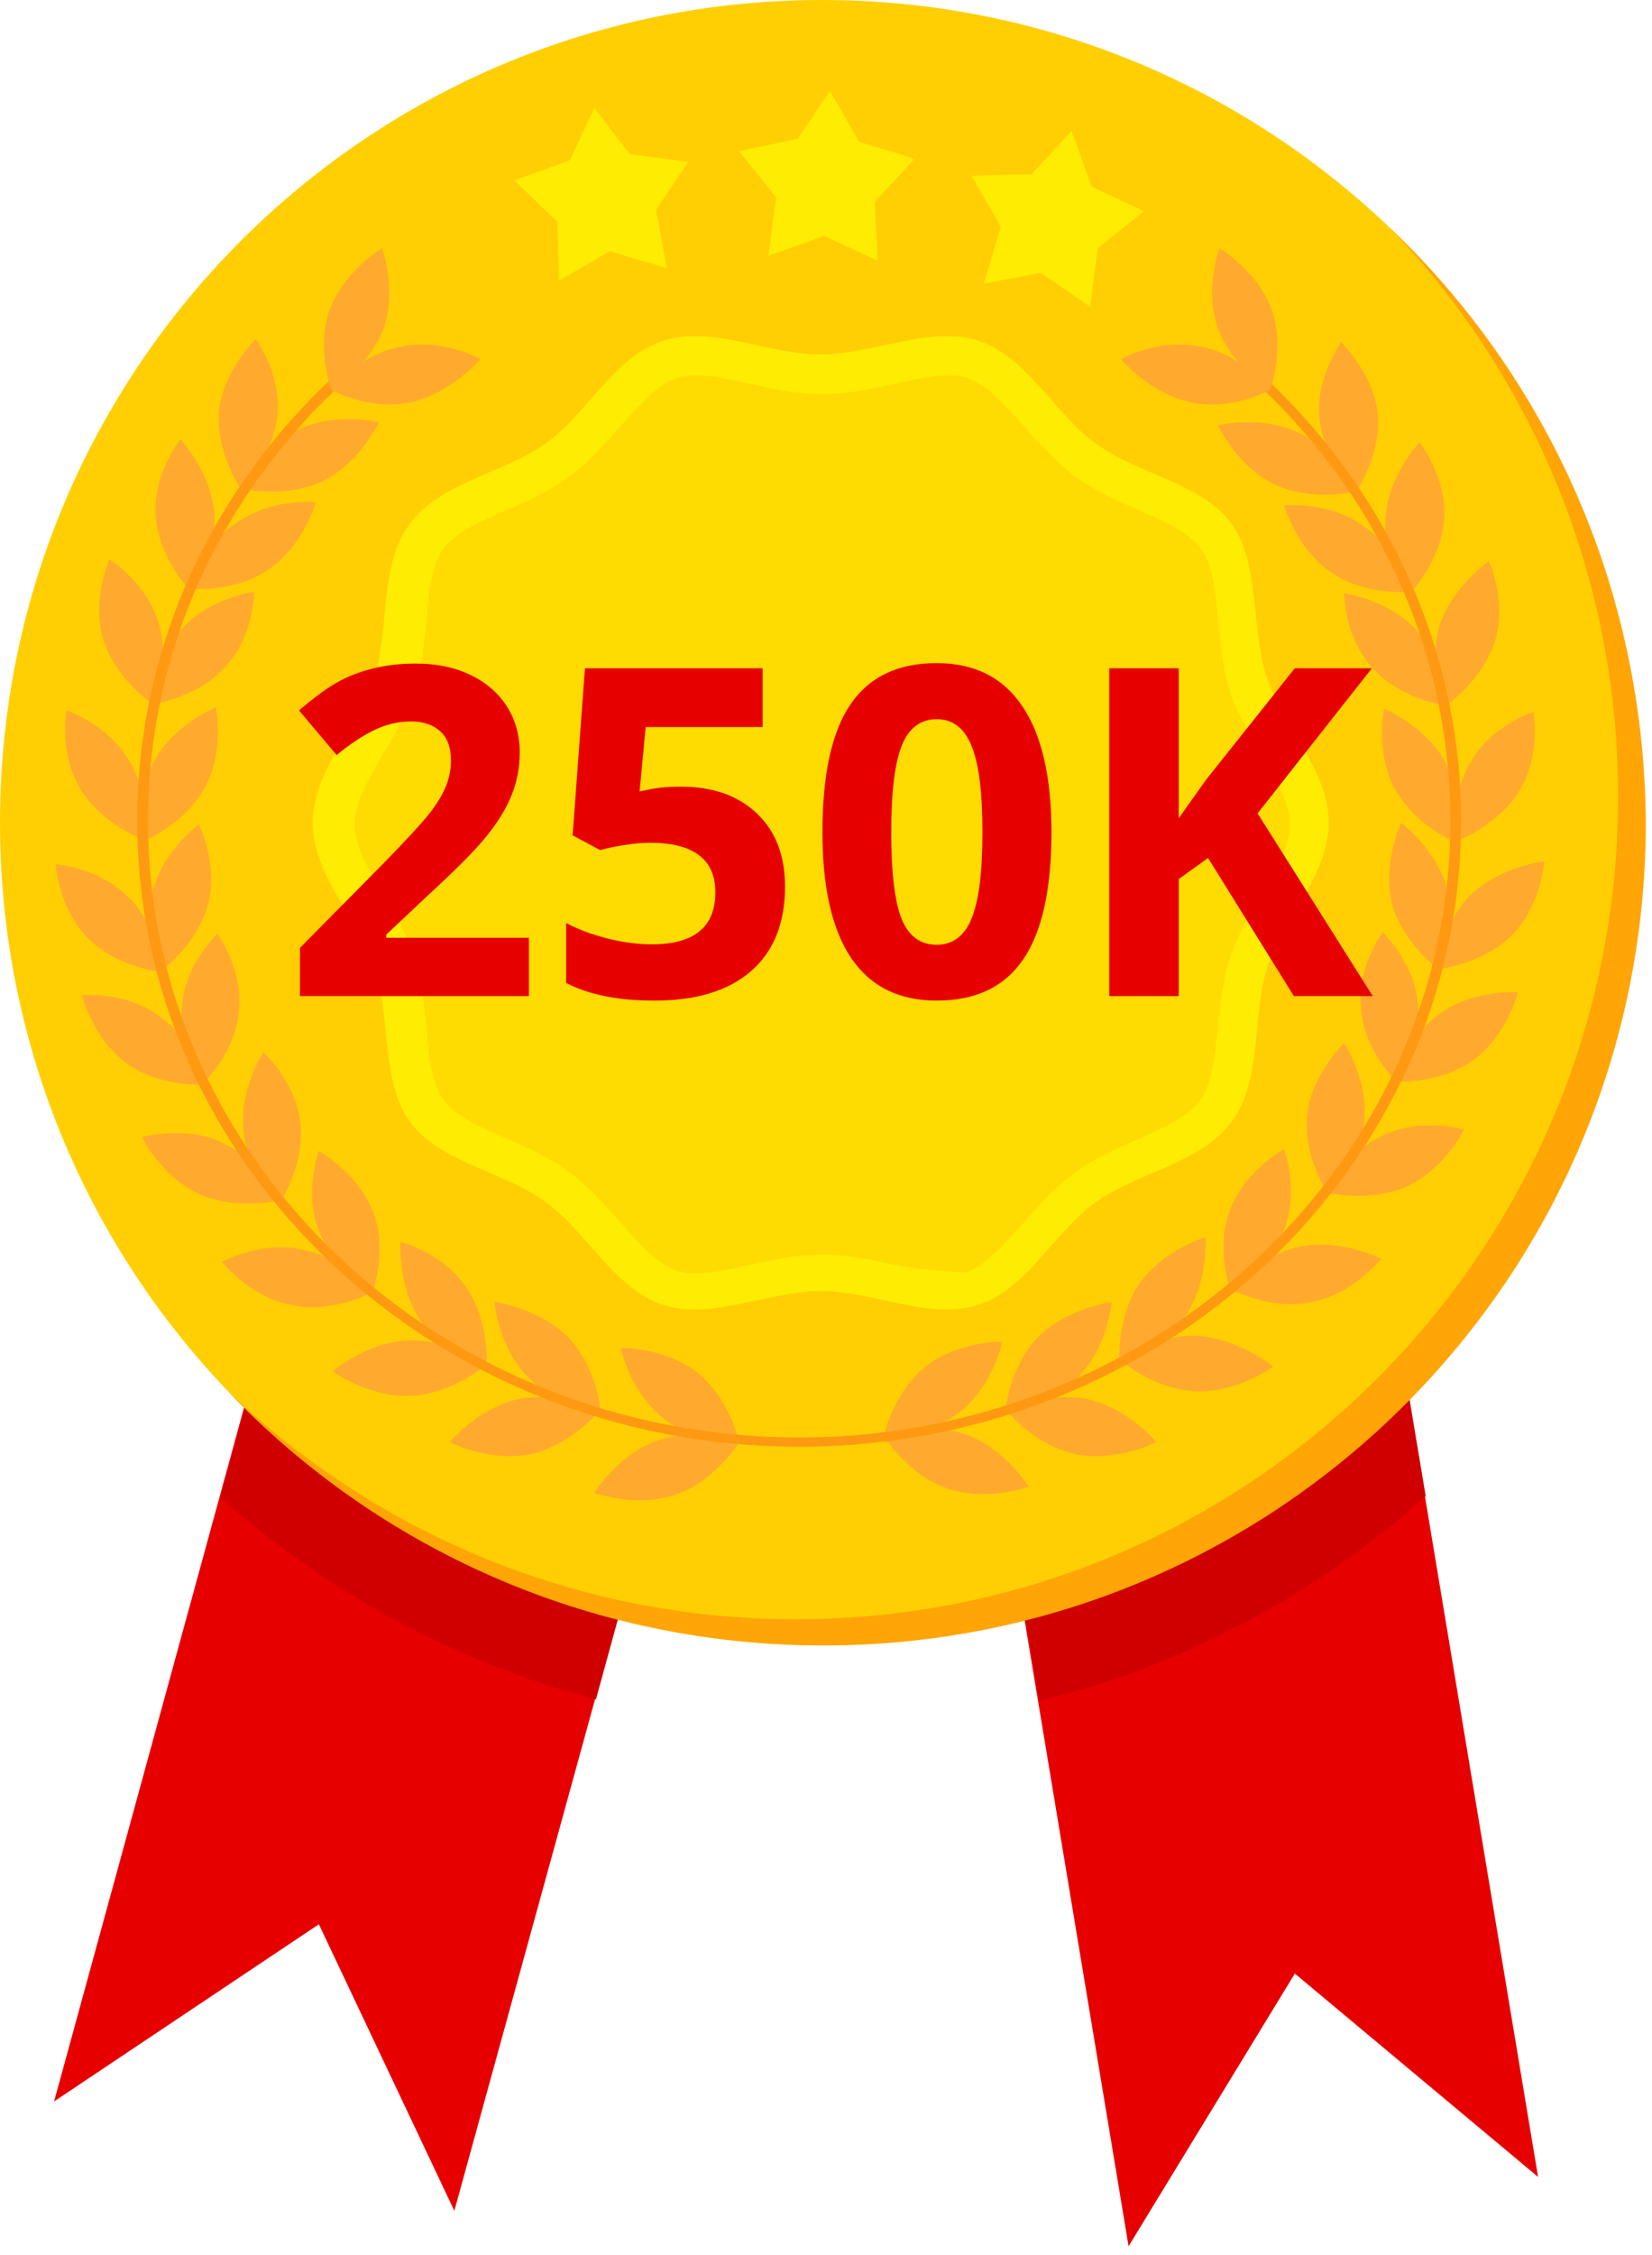 <svg width="162" height="221" viewBox="0 0 162 221" fill="none" xmlns="http://www.w3.org/2000/svg">
<path d="M150.827 213.317L126.976 193.391L110.672 220.11L85.764 70.21L125.919 63.568L150.827 213.317Z" fill="#E70000"/>
<path d="M5.305 205.92L31.27 188.56L44.554 216.638L84.859 70.21L45.46 59.341L5.305 205.92Z" fill="#E70000"/>
<path d="M21.607 146.745C32.023 155.954 44.553 162.898 58.441 166.521L84.858 70.21L45.609 59.492L21.607 146.745Z" fill="#D00000"/>
<path d="M125.919 63.568L85.764 70.21L101.917 166.671C116.258 163.199 129.24 156.104 139.807 146.594L125.919 63.568Z" fill="#D00000"/>
<path d="M80.61 161.22C125.13 161.22 161.22 125.13 161.22 80.61C161.22 36.09 125.13 0 80.61 0C36.09 0 0 36.09 0 80.61C0 125.13 36.09 161.22 80.61 161.22Z" fill="#FFCF03"/>
<path d="M136.334 22.356C150.222 36.848 158.676 56.473 158.676 78.059C158.676 122.592 122.597 158.67 78.065 158.67C56.478 158.67 36.854 150.217 22.362 136.329C37.005 151.726 57.837 161.237 80.782 161.237C125.315 161.237 161.393 125.158 161.393 80.626C161.242 57.68 151.732 36.999 136.334 22.356Z" fill="#FFA506"/>
<path d="M130.296 80.626C130.296 85.758 125.767 90.136 124.258 94.816C122.748 99.647 123.805 105.836 120.786 109.912C117.767 113.987 111.577 114.893 107.502 117.761C103.426 120.63 100.709 126.366 95.878 127.875C91.198 129.385 85.613 126.517 80.48 126.517C75.348 126.517 69.762 129.385 65.083 127.875C60.252 126.366 57.535 120.63 53.459 117.761C49.383 114.742 43.194 113.987 40.175 109.912C37.307 105.836 38.363 99.647 36.703 94.816C35.193 90.136 30.665 85.758 30.665 80.626C30.665 75.493 35.193 71.116 36.703 66.436C38.212 61.605 37.156 55.416 40.175 51.34C43.194 47.264 49.383 46.359 53.459 43.491C57.535 40.622 60.252 34.886 65.083 33.377C69.762 31.867 75.348 34.735 80.48 34.735C85.613 34.735 91.198 31.867 95.878 33.377C100.709 34.886 103.426 40.622 107.502 43.491C111.577 46.51 117.767 47.264 120.786 51.34C123.654 55.416 122.597 61.605 124.258 66.436C125.767 71.116 130.296 75.493 130.296 80.626Z" fill="#FFEC03"/>
<path d="M87.725 123.951C81.536 122.592 79.724 122.592 73.535 123.951C71.422 124.404 68.403 125.158 66.44 124.555C62.968 123.347 60.1 118.063 55.873 114.893C51.646 111.723 45.608 110.667 43.495 107.798C41.381 104.93 42.287 98.892 40.626 93.759C39.872 91.495 38.664 89.533 37.607 87.721C33.833 81.381 33.833 80.173 37.607 73.833C38.815 71.871 39.872 69.908 40.626 67.795C42.287 62.662 41.381 56.624 43.495 53.756C45.608 50.888 51.646 49.831 55.873 46.661C60.1 43.491 62.968 38.207 66.44 37C68.403 36.396 71.422 37.151 73.535 37.603C79.724 38.962 81.536 38.962 87.725 37.603C89.989 37.151 92.858 36.396 94.82 37C98.292 38.207 101.16 43.491 105.387 46.661C109.765 49.831 115.652 50.888 117.765 53.756C119.879 56.624 118.973 62.662 120.634 67.795C121.388 70.059 122.596 72.022 123.653 73.833C127.427 80.173 127.427 81.381 123.653 87.721C120.634 92.854 120.03 94.514 119.426 100.703C118.671 107.949 118.218 108.704 111.425 111.723C109.312 112.629 107.198 113.535 105.236 115.044C101.009 118.214 98.141 123.498 94.669 124.706C94.367 124.706 89.989 124.404 87.725 123.951Z" fill="#FFDC01"/>
<path d="M68.406 134.518C71.576 137.084 72.481 141.311 72.481 141.311C72.481 141.311 68.104 141.462 64.933 138.895C61.763 136.329 60.858 132.102 60.858 132.102C60.858 132.102 65.085 131.951 68.406 134.518Z" fill="#FFAA2E"/>
<path d="M64.48 141.16C68.405 139.801 72.481 141.311 72.481 141.311C72.481 141.311 70.216 145.085 66.291 146.443C62.367 147.802 58.291 146.292 58.291 146.292C58.291 146.292 60.555 142.518 64.48 141.16Z" fill="#FFAA2E"/>
<path d="M55.725 131.045C58.594 134.064 58.895 138.291 58.895 138.291C58.895 138.291 54.518 137.838 51.65 134.819C48.781 131.8 48.48 127.573 48.48 127.573C48.48 127.573 52.857 128.177 55.725 131.045Z" fill="#FFAA2E"/>
<path d="M50.894 137.083C54.97 136.329 58.744 138.291 58.744 138.291C58.744 138.291 56.027 141.612 51.951 142.518C47.875 143.273 44.101 141.31 44.101 141.31C44.101 141.31 46.819 137.989 50.894 137.083Z" fill="#FFAA2E"/>
<path d="M45.762 126.215C48.026 129.536 47.724 133.914 47.724 133.914C47.724 133.914 43.498 132.706 41.233 129.385C38.969 126.064 39.271 121.686 39.271 121.686C39.271 121.686 43.498 122.743 45.762 126.215Z" fill="#FFAA2E"/>
<path d="M40.026 131.347C44.102 131.196 47.574 133.763 47.574 133.763C47.574 133.763 44.404 136.631 40.177 136.782C36.101 136.933 32.629 134.366 32.629 134.366C32.629 134.366 35.95 131.498 40.026 131.347Z" fill="#FFAA2E"/>
<path d="M36.553 118.667C38.062 122.441 36.553 126.516 36.553 126.516C36.553 126.516 32.779 124.403 31.269 120.629C29.76 116.855 31.269 112.779 31.269 112.779C31.269 112.779 35.043 114.893 36.553 118.667Z" fill="#FFAA2E"/>
<path d="M29.61 122.441C33.686 123.196 36.404 126.668 36.404 126.668C36.404 126.668 32.479 128.781 28.554 127.875C24.478 127.121 21.761 123.649 21.761 123.649C21.761 123.649 25.686 121.535 29.61 122.441Z" fill="#FFAA2E"/>
<path d="M29.459 110.062C29.912 114.138 27.497 117.761 27.497 117.761C27.497 117.761 24.327 114.742 23.874 110.817C23.421 106.741 25.836 103.118 25.836 103.118C25.836 103.118 29.006 105.986 29.459 110.062Z" fill="#FFAA2E"/>
<path d="M21.911 112.025C25.684 113.836 27.496 117.61 27.496 117.61C27.496 117.61 23.269 118.667 19.495 117.006C15.721 115.195 13.91 111.421 13.91 111.421C13.91 111.421 18.288 110.213 21.911 112.025Z" fill="#FFAA2E"/>
<path d="M23.421 99.042C23.119 103.118 19.948 106.137 19.948 106.137C19.948 106.137 17.382 102.665 17.835 98.589C18.137 94.513 21.307 91.494 21.307 91.494C21.307 91.494 23.873 94.966 23.421 99.042Z" fill="#FFAA2E"/>
<path d="M15.723 99.646C19.044 102.061 20.101 106.288 20.101 106.288C20.101 106.288 15.723 106.59 12.402 104.174C9.081 101.759 8.024 97.532 8.024 97.532C8.024 97.532 12.402 97.079 15.723 99.646Z" fill="#FFAA2E"/>
<path d="M20.401 88.626C19.345 92.55 15.873 95.117 15.873 95.117C15.873 95.117 13.91 91.192 14.967 87.267C16.024 83.342 19.496 80.776 19.496 80.776C19.496 80.776 21.458 84.701 20.401 88.626Z" fill="#FFAA2E"/>
<path d="M12.703 88.022C15.571 90.89 15.873 95.268 15.873 95.268C15.873 95.268 11.496 94.815 8.627 91.947C5.759 89.079 5.457 84.701 5.457 84.701C5.457 84.701 9.835 85.003 12.703 88.022Z" fill="#FFAA2E"/>
<path d="M20.1 77.153C18.137 80.776 14.062 82.436 14.062 82.436C14.062 82.436 13.156 78.21 15.118 74.587C17.081 70.964 21.156 69.303 21.156 69.303C21.156 69.303 22.062 73.53 20.1 77.153Z" fill="#FFAA2E"/>
<path d="M12.703 74.587C14.817 78.059 14.062 82.286 14.062 82.286C14.062 82.286 9.986 80.776 7.873 77.304C5.759 73.832 6.514 69.606 6.514 69.606C6.514 69.606 10.59 70.964 12.703 74.587Z" fill="#FFAA2E"/>
<path d="M22.062 65.378C19.345 68.397 14.967 69.001 14.967 69.001C14.967 69.001 15.118 64.624 17.835 61.604C20.553 58.585 24.93 57.981 24.93 57.981C24.93 57.981 24.93 62.359 22.062 65.378Z" fill="#FFAA2E"/>
<path d="M15.572 61.152C16.779 65.077 14.968 69.001 14.968 69.001C14.968 69.001 11.345 66.586 10.137 62.661C8.929 58.736 10.741 54.812 10.741 54.812C10.741 54.812 14.515 57.227 15.572 61.152Z" fill="#FFAA2E"/>
<path d="M26.44 55.718C23.119 58.133 18.741 57.681 18.741 57.681C18.741 57.681 19.798 53.454 23.27 51.19C26.591 48.774 30.969 49.227 30.969 49.227C30.969 49.227 29.761 53.454 26.44 55.718Z" fill="#FFAA2E"/>
<path d="M21.006 50.283C21.308 54.359 18.591 57.831 18.591 57.831C18.591 57.831 15.571 54.661 15.27 50.585C14.968 46.51 17.685 43.038 17.685 43.038C17.685 43.038 20.704 46.208 21.006 50.283Z" fill="#FFAA2E"/>
<path d="M31.723 47.113C27.949 48.925 23.722 47.868 23.722 47.868C23.722 47.868 25.534 43.943 29.157 42.132C32.931 40.32 37.157 41.377 37.157 41.377C37.157 41.377 35.346 45.302 31.723 47.113Z" fill="#FFAA2E"/>
<path d="M27.196 40.773C26.743 44.849 23.573 47.868 23.573 47.868C23.573 47.868 21.158 44.245 21.459 40.32C21.912 36.244 25.082 33.225 25.082 33.225C25.082 33.225 27.649 36.697 27.196 40.773Z" fill="#FFAA2E"/>
<path d="M90.748 133.913C87.578 136.479 86.672 140.706 86.672 140.706C86.672 140.706 91.05 140.857 94.22 138.291C97.39 135.725 98.296 131.498 98.296 131.498C98.296 131.498 94.069 131.347 90.748 133.913Z" fill="#FFAA2E"/>
<path d="M94.673 140.556C90.748 139.197 86.673 140.707 86.673 140.707C86.673 140.707 88.937 144.481 92.862 145.839C96.787 147.198 100.863 145.688 100.863 145.688C100.863 145.688 98.598 141.914 94.673 140.556Z" fill="#FFAA2E"/>
<path d="M101.768 131.045C98.899 134.064 98.597 138.291 98.597 138.291C98.597 138.291 102.975 137.838 105.843 134.819C108.712 131.8 109.013 127.573 109.013 127.573C109.013 127.573 104.636 128.177 101.768 131.045Z" fill="#FFAA2E"/>
<path d="M106.598 137.083C102.522 136.329 98.749 138.291 98.749 138.291C98.749 138.291 101.466 141.612 105.542 142.518C109.617 143.273 113.391 141.31 113.391 141.31C113.391 141.31 110.674 137.989 106.598 137.083Z" fill="#FFAA2E"/>
<path d="M111.731 125.762C109.466 129.083 109.768 133.461 109.768 133.461C109.768 133.461 113.995 132.253 116.259 128.932C118.524 125.611 118.222 121.233 118.222 121.233C118.222 121.233 114.146 122.441 111.731 125.762Z" fill="#FFAA2E"/>
<path d="M117.467 130.894C113.391 130.743 109.919 133.309 109.919 133.309C109.919 133.309 113.089 136.178 117.316 136.329C121.391 136.48 124.863 133.913 124.863 133.913C124.863 133.913 121.542 131.196 117.467 130.894Z" fill="#FFAA2E"/>
<path d="M120.637 118.515C119.127 122.289 120.637 126.365 120.637 126.365C120.637 126.365 124.411 124.252 125.92 120.478C127.43 116.704 125.92 112.628 125.92 112.628C125.92 112.628 122.147 114.59 120.637 118.515Z" fill="#FFAA2E"/>
<path d="M127.581 122.139C123.505 122.893 120.788 126.365 120.788 126.365C120.788 126.365 124.713 128.479 128.638 127.573C132.714 126.818 135.431 123.346 135.431 123.346C135.431 123.346 131.657 121.384 127.581 122.139Z" fill="#FFAA2E"/>
<path d="M128.185 109.156C127.732 113.232 130.147 116.855 130.147 116.855C130.147 116.855 133.318 113.836 133.77 109.911C134.223 105.835 131.808 102.212 131.808 102.212C131.808 102.212 128.638 105.232 128.185 109.156Z" fill="#FFAA2E"/>
<path d="M135.582 111.27C131.808 113.082 129.996 116.856 129.996 116.856C129.996 116.856 134.223 117.912 137.997 116.252C141.771 114.44 143.582 110.666 143.582 110.666C143.582 110.666 139.356 109.459 135.582 111.27Z" fill="#FFAA2E"/>
<path d="M133.468 98.892C133.77 102.968 136.94 105.987 136.94 105.987C136.94 105.987 139.506 102.515 139.053 98.439C138.751 94.363 135.581 91.344 135.581 91.344C135.581 91.344 133.015 94.816 133.468 98.892Z" fill="#FFAA2E"/>
<path d="M141.166 99.345C137.845 101.76 136.789 105.987 136.789 105.987C136.789 105.987 141.166 106.289 144.487 103.873C147.808 101.458 148.865 97.231 148.865 97.231C148.865 97.231 144.487 96.929 141.166 99.345Z" fill="#FFAA2E"/>
<path d="M136.487 88.476C137.543 92.401 141.015 94.967 141.015 94.967C141.015 94.967 142.978 91.042 141.921 87.117C140.864 83.192 137.392 80.626 137.392 80.626C137.392 80.626 135.581 84.551 136.487 88.476Z" fill="#FFAA2E"/>
<path d="M144.185 87.721C141.317 90.589 141.015 94.967 141.015 94.967C141.015 94.967 145.392 94.514 148.261 91.646C151.129 88.778 151.431 84.4 151.431 84.4C151.431 84.4 147.204 84.853 144.185 87.721Z" fill="#FFAA2E"/>
<path d="M136.79 77.305C138.752 80.928 142.828 82.588 142.828 82.588C142.828 82.588 143.734 78.362 141.771 74.739C139.809 71.116 135.733 69.455 135.733 69.455C135.733 69.455 134.827 73.682 136.79 77.305Z" fill="#FFAA2E"/>
<path d="M144.185 74.739C142.072 78.211 142.826 82.438 142.826 82.438C142.826 82.438 146.902 80.928 149.016 77.456C151.129 73.984 150.374 69.757 150.374 69.757C150.374 69.757 146.147 71.116 144.185 74.739Z" fill="#FFAA2E"/>
<path d="M134.676 65.531C137.393 68.55 141.771 69.154 141.771 69.154C141.771 69.154 141.62 64.776 138.903 61.757C136.185 58.738 131.808 58.134 131.808 58.134C131.808 58.134 131.808 62.511 134.676 65.531Z" fill="#FFAA2E"/>
<path d="M141.166 61.304C139.959 65.228 141.77 69.153 141.77 69.153C141.77 69.153 145.393 66.738 146.601 62.813C147.808 58.888 145.997 54.963 145.997 54.963C145.997 54.963 142.374 57.53 141.166 61.304Z" fill="#FFAA2E"/>
<path d="M130.449 56.02C133.77 58.435 138.148 57.982 138.148 57.982C138.148 57.982 137.091 53.756 133.619 51.491C130.298 49.076 125.92 49.529 125.92 49.529C125.92 49.529 127.128 53.756 130.449 56.02Z" fill="#FFAA2E"/>
<path d="M135.885 50.586C135.583 54.662 138.3 58.134 138.3 58.134C138.3 58.134 141.319 54.964 141.621 50.888C141.923 46.812 139.206 43.34 139.206 43.34C139.206 43.34 136.187 46.51 135.885 50.586Z" fill="#FFAA2E"/>
<path d="M124.863 47.415C128.637 49.227 132.864 48.17 132.864 48.17C132.864 48.17 131.053 44.245 127.43 42.434C123.656 40.622 119.429 41.679 119.429 41.679C119.429 41.679 121.24 45.604 124.863 47.415Z" fill="#FFAA2E"/>
<path d="M129.393 41.075C129.846 45.151 133.016 48.17 133.016 48.17C133.016 48.17 135.431 44.547 135.129 40.622C134.676 36.547 131.506 33.527 131.506 33.527C131.506 33.527 128.94 37.15 129.393 41.075Z" fill="#FFAA2E"/>
<path d="M121.845 35.037C121.695 35.188 121.544 35.339 121.242 35.49L121.091 35.641C134.073 46.661 142.225 62.662 142.225 80.475C142.225 113.686 113.543 140.858 78.37 140.858C43.197 140.858 14.515 113.837 14.515 80.475C14.515 63.417 21.912 48.17 33.989 37.151C33.687 37 33.234 36.849 32.932 36.698C20.855 47.868 13.459 63.266 13.459 80.475C13.459 114.289 42.593 141.764 78.37 141.764C114.147 141.764 143.281 114.289 143.281 80.475C143.281 62.511 134.979 46.208 121.845 35.037Z" fill="#FF9912"/>
<path d="M40.329 39.414C36.253 40.32 32.48 38.207 32.48 38.207C32.48 38.207 35.197 34.735 39.273 33.98C43.348 33.074 47.122 35.188 47.122 35.188C47.122 35.188 44.254 38.509 40.329 39.414Z" fill="#FFAA2E"/>
<path d="M37.612 32.169C36.253 35.943 32.479 38.207 32.479 38.207C32.479 38.207 30.97 34.131 32.328 30.357C33.687 26.583 37.461 24.319 37.461 24.319C37.461 24.319 38.97 28.395 37.612 32.169Z" fill="#FFAA2E"/>
<path d="M116.712 39.414C120.788 40.32 124.562 38.207 124.562 38.207C124.562 38.207 121.845 34.735 117.769 33.98C113.693 33.074 109.919 35.188 109.919 35.188C109.919 35.188 112.636 38.509 116.712 39.414Z" fill="#FFAA2E"/>
<path d="M119.43 32.169C120.788 35.943 124.562 38.207 124.562 38.207C124.562 38.207 126.072 34.131 124.713 30.357C123.354 26.583 119.581 24.319 119.581 24.319C119.581 24.319 118.071 28.395 119.43 32.169Z" fill="#FFAA2E"/>
<path d="M65.386 26.282L59.8 24.621L54.819 27.489L54.668 21.753L50.441 17.677L55.876 15.715L58.291 10.582L61.763 15.111L67.499 15.866L64.329 20.545L65.386 26.282Z" fill="#FFEC03"/>
<path d="M102.068 26.734L106.899 30.055L107.654 24.319L112.183 20.696L107.05 18.281L105.088 12.846L101.163 17.073L95.275 17.224L98.144 22.206L96.483 27.791L102.068 26.734Z" fill="#FFEC03"/>
<path d="M86.067 25.527L80.784 23.111L75.349 25.074L76.104 19.337L72.481 14.809L78.217 13.601L81.387 8.921L84.256 13.903L89.69 15.563L85.765 19.79L86.067 25.527Z" fill="#FFEC03"/>
<path d="M51.868 97.61H29.412V92.886L37.476 84.734C39.864 82.288 41.424 80.596 42.156 79.659C42.889 78.707 43.416 77.828 43.738 77.022C44.06 76.216 44.222 75.381 44.222 74.517C44.222 73.228 43.863 72.269 43.145 71.639C42.442 71.009 41.497 70.694 40.31 70.694C39.065 70.694 37.857 70.98 36.685 71.551C35.513 72.122 34.29 72.935 33.016 73.99L29.324 69.617C30.906 68.269 32.217 67.317 33.257 66.761C34.297 66.204 35.433 65.779 36.663 65.486C37.894 65.179 39.27 65.025 40.794 65.025C42.801 65.025 44.573 65.391 46.111 66.124C47.649 66.856 48.843 67.881 49.693 69.2C50.542 70.518 50.967 72.027 50.967 73.726C50.967 75.206 50.704 76.597 50.176 77.901C49.664 79.19 48.858 80.516 47.759 81.878C46.675 83.24 44.756 85.181 42.002 87.701L37.872 91.59V91.897H51.868V97.61ZM66.81 77.088C69.915 77.088 72.383 77.96 74.214 79.703C76.06 81.446 76.983 83.834 76.983 86.866C76.983 90.455 75.877 93.216 73.665 95.149C71.453 97.083 68.289 98.05 64.173 98.05C60.599 98.05 57.713 97.471 55.516 96.314V90.447C56.673 91.062 58.02 91.568 59.559 91.963C61.097 92.344 62.554 92.535 63.931 92.535C68.077 92.535 70.149 90.835 70.149 87.437C70.149 84.2 68.003 82.581 63.711 82.581C62.935 82.581 62.078 82.662 61.141 82.823C60.203 82.969 59.441 83.13 58.855 83.306L56.153 81.856L57.361 65.486H74.786V71.243H63.316L62.723 77.549L63.492 77.395C64.385 77.19 65.491 77.088 66.81 77.088ZM103.108 81.548C103.108 87.159 102.186 91.311 100.34 94.007C98.509 96.702 95.682 98.05 91.858 98.05C88.152 98.05 85.355 96.658 83.465 93.875C81.59 91.092 80.652 86.983 80.652 81.548C80.652 75.879 81.568 71.705 83.399 69.024C85.23 66.329 88.05 64.981 91.858 64.981C95.564 64.981 98.362 66.387 100.252 69.2C102.156 72.012 103.108 76.128 103.108 81.548ZM87.398 81.548C87.398 85.489 87.735 88.316 88.409 90.03C89.097 91.729 90.247 92.579 91.858 92.579C93.44 92.579 94.583 91.714 95.286 89.986C95.989 88.257 96.341 85.445 96.341 81.548C96.341 77.608 95.982 74.781 95.264 73.067C94.561 71.338 93.426 70.474 91.858 70.474C90.262 70.474 89.119 71.338 88.431 73.067C87.742 74.781 87.398 77.608 87.398 81.548ZM134.617 97.61H126.883L118.467 84.075L115.589 86.141V97.61H108.777V65.486H115.589V80.186L118.27 76.407L126.971 65.486H134.529L123.323 79.703L134.617 97.61Z" fill="#E70000"/>
</svg>
